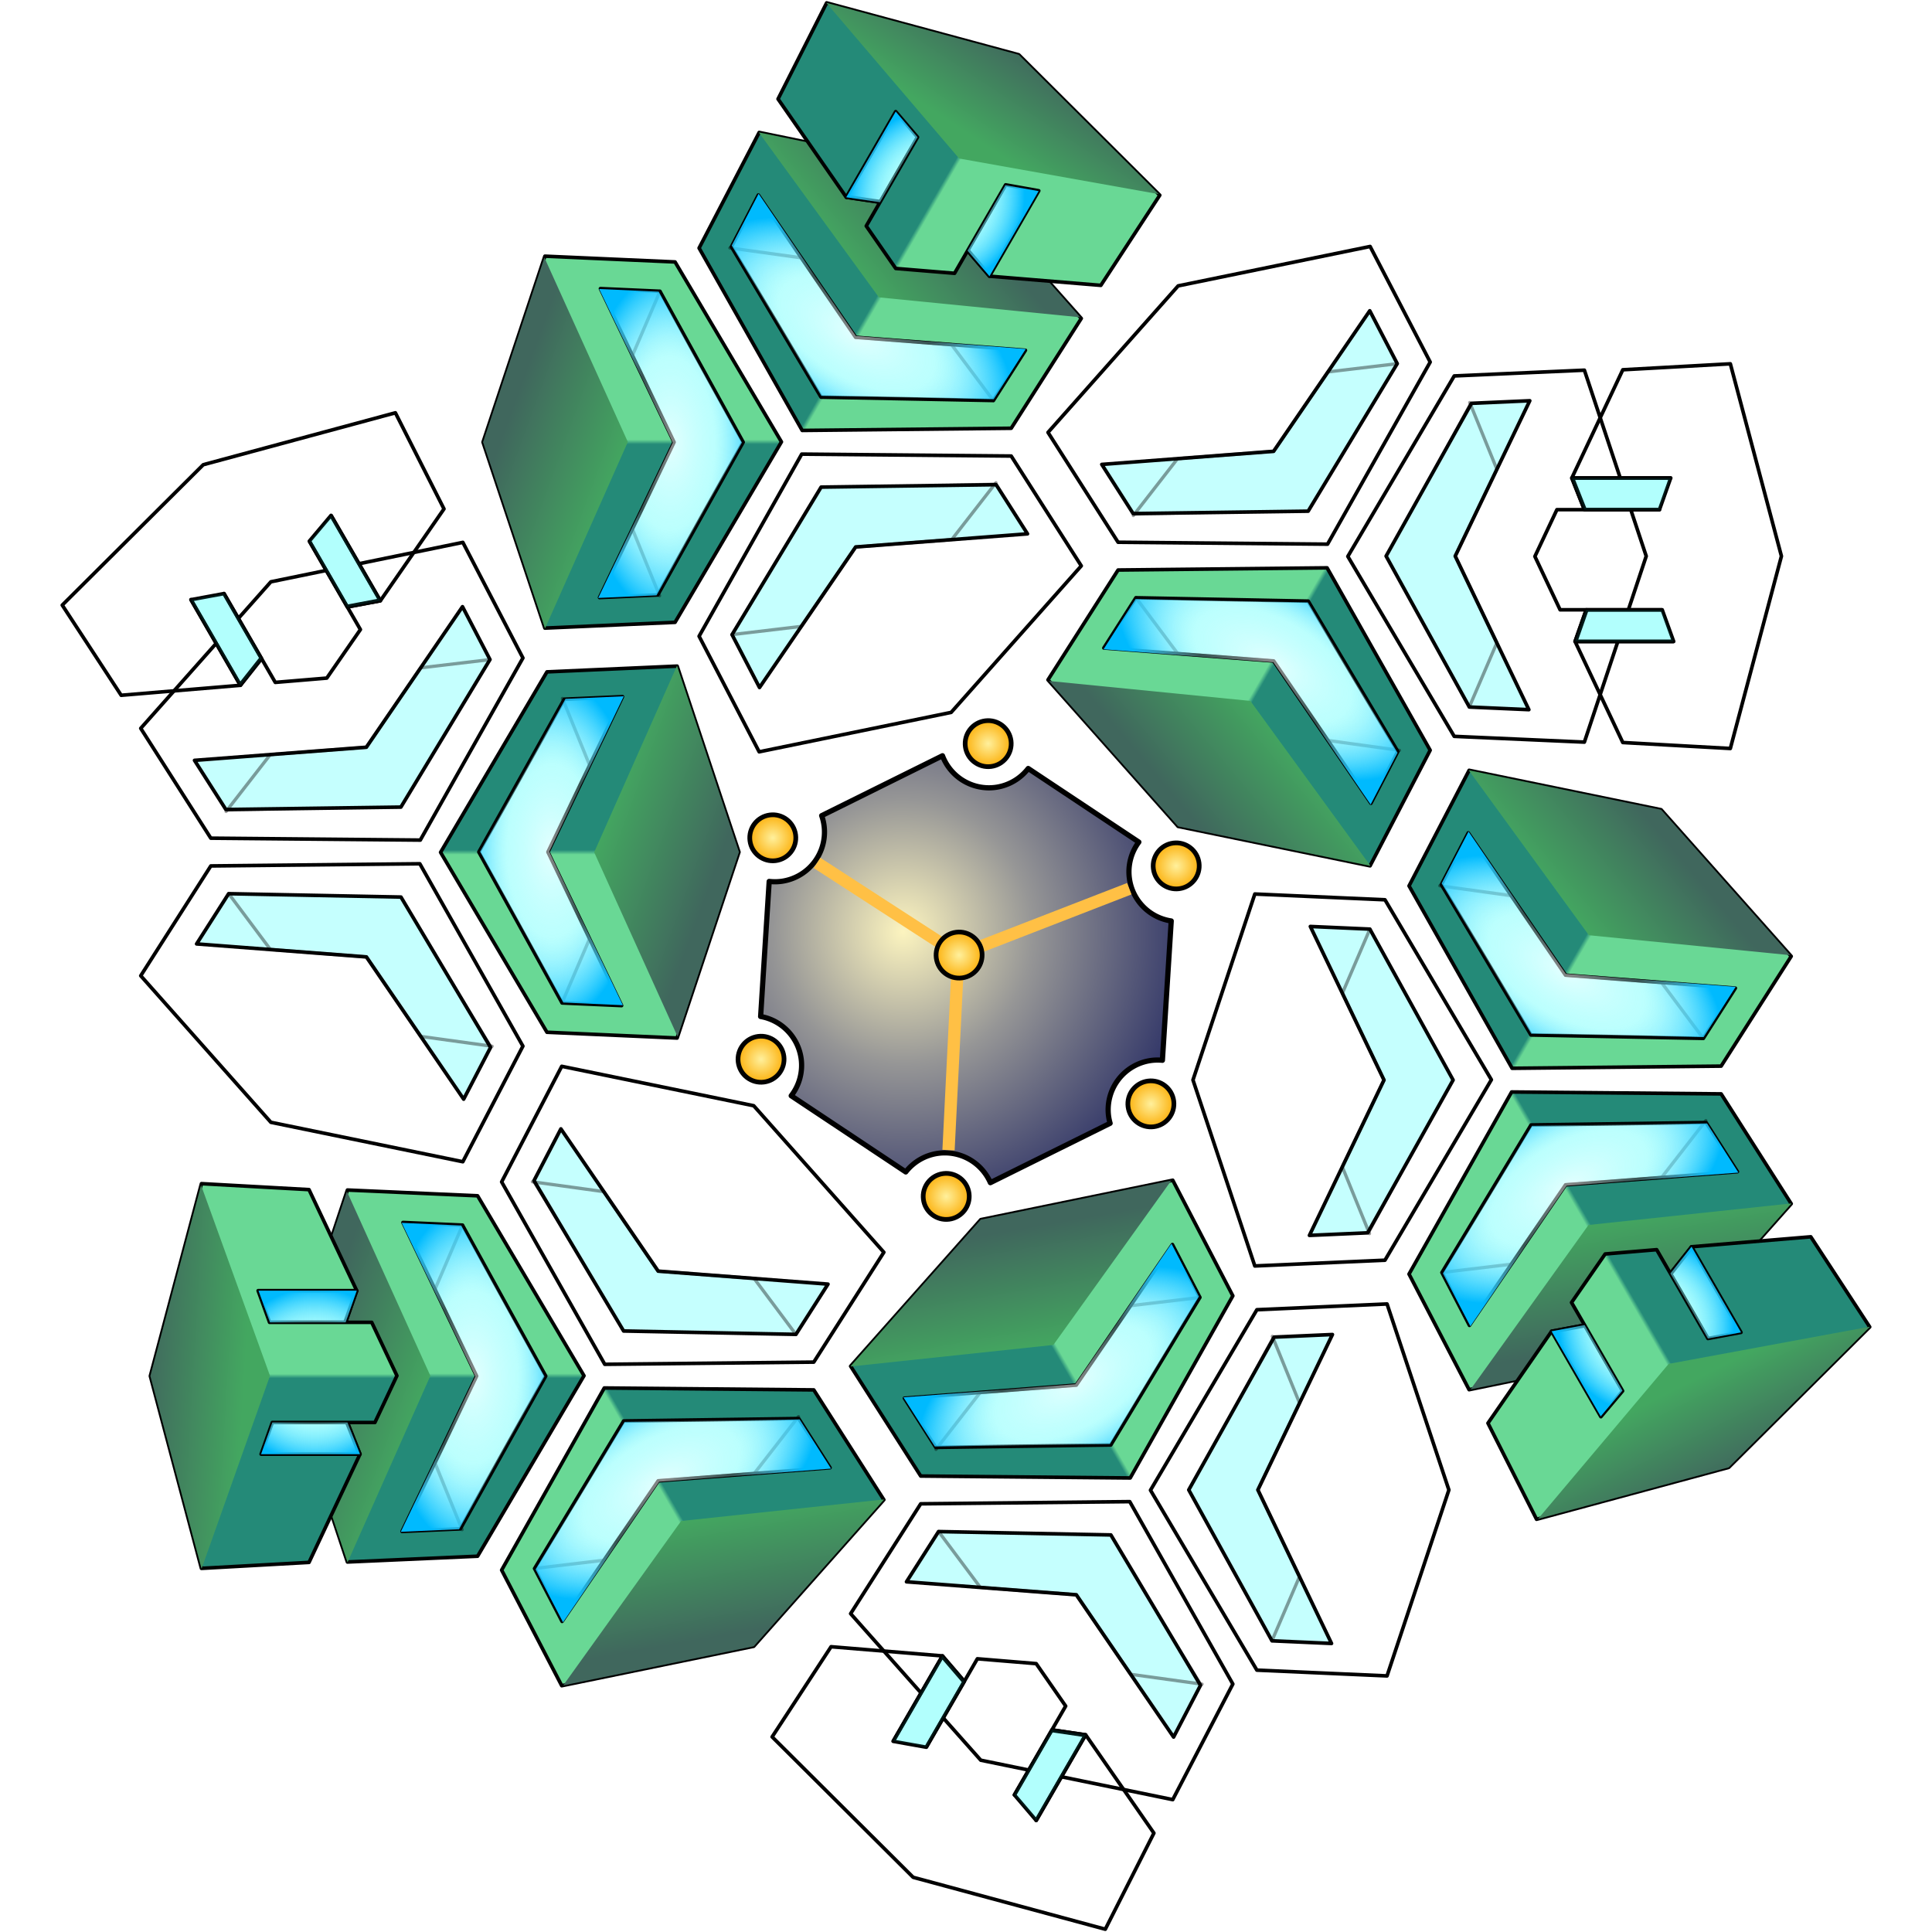 <?xml version="1.0" encoding="UTF-8" standalone="no"?>
<!-- Created with Inkscape (http://www.inkscape.org/) -->

<svg
   xmlns:dc="http://purl.org/dc/elements/1.1/"
   xmlns:cc="http://creativecommons.org/ns#"
   xmlns:rdf="http://www.w3.org/1999/02/22-rdf-syntax-ns#"
   xmlns:svg="http://www.w3.org/2000/svg"
   xmlns="http://www.w3.org/2000/svg"
   xmlns:xlink="http://www.w3.org/1999/xlink"
   xmlns:sodipodi="http://sodipodi.sourceforge.net/DTD/sodipodi-0.dtd"
   xmlns:inkscape="http://www.inkscape.org/namespaces/inkscape"
   width="512"
   height="512"
   viewBox="0 0 512 512"
   id="svg2"
   version="1.1"
   inkscape:version="0.91 r13725"
   sodipodi:docname="logo.svg"
   inkscape:export-filename="/home/frode/Sync/Creations/Software/Edddy/logo.png"
   inkscape:export-xdpi="90"
   inkscape:export-ydpi="90">
  <defs
     id="defs4">
    <inkscape:path-effect
       effect="spiro"
       id="path-effect5740"
       is_visible="true" />
    <inkscape:path-effect
       is_visible="true"
       id="path-effect5736"
       effect="spiro" />
    <inkscape:path-effect
       effect="spiro"
       id="path-effect5732"
       is_visible="true" />
    <inkscape:path-effect
       is_visible="true"
       id="path-effect5728"
       effect="spiro" />
    <inkscape:path-effect
       effect="spiro"
       id="path-effect5720"
       is_visible="true" />
    <inkscape:path-effect
       is_visible="true"
       id="path-effect5574"
       effect="spiro" />
    <linearGradient
       inkscape:collect="always"
       id="linearGradient5550">
      <stop
         style="stop-color:#fff09c;stop-opacity:1"
         offset="0"
         id="stop5552" />
      <stop
         style="stop-color:#fcab00;stop-opacity:1"
         offset="1"
         id="stop5554" />
    </linearGradient>
    <linearGradient
       inkscape:collect="always"
       id="linearGradient5470">
      <stop
         id="stop5474"
         offset="0"
         style="stop-color:#fcf4bf;stop-opacity:1" />
      <stop
         style="stop-color:#969696;stop-opacity:1"
         offset="0.423"
         id="stop5482" />
      <stop
         id="stop5472"
         offset="1"
         style="stop-color:#272c63;stop-opacity:1" />
    </linearGradient>
    <linearGradient
       inkscape:collect="always"
       id="linearGradient5368">
      <stop
         id="stop5372"
         offset="0"
         style="stop-color:#ffffff;stop-opacity:0.534" />
      <stop
         style="stop-color:#a8fffe;stop-opacity:0.329"
         offset="0.5"
         id="stop5378" />
      <stop
         id="stop5370"
         offset="1"
         style="stop-color:#00bafe;stop-opacity:1" />
    </linearGradient>
    <linearGradient
       inkscape:collect="always"
       id="linearGradient4917">
      <stop
         style="stop-color:#248a78;stop-opacity:1"
         offset="0"
         id="stop4919" />
      <stop
         style="stop-color:#69d895;stop-opacity:1"
         offset="1"
         id="stop4921" />
    </linearGradient>
    <linearGradient
       inkscape:collect="always"
       id="linearGradient4358">
      <stop
         style="stop-color:#40675d;stop-opacity:1"
         offset="0"
         id="stop4360" />
      <stop
         style="stop-color:#43a760;stop-opacity:1"
         offset="1"
         id="stop4362" />
    </linearGradient>
    <inkscape:path-effect
       effect="spiro"
       id="path-effect4328"
       is_visible="true" />
    <inkscape:path-effect
       effect="spiro"
       id="path-effect4322"
       is_visible="true" />
    <linearGradient
       inkscape:collect="always"
       id="linearGradient4312">
      <stop
         style="stop-color:#000000;stop-opacity:1;"
         offset="0"
         id="stop4314" />
      <stop
         style="stop-color:#000000;stop-opacity:0;"
         offset="1"
         id="stop4316" />
    </linearGradient>
    <inkscape:path-effect
       is_visible="true"
       id="path-effect4271"
       effect="spiro" />
    <inkscape:path-effect
       effect="spiro"
       id="path-effect4218"
       is_visible="true" />
    <inkscape:perspective
       sodipodi:type="inkscape:persp3d"
       inkscape:vp_x="32.348112 : 521.57706 : 1"
       inkscape:vp_y="0 : 999.99996 : 0"
       inkscape:vp_z="1058.8728 : 820.96603 : 1"
       inkscape:persp3d-origin="372.04724 : 350.78739 : 1"
       id="perspective4136" />
    <linearGradient
       inkscape:collect="always"
       xlink:href="#linearGradient4312"
       id="linearGradient4318"
       x1="-282.664"
       y1="79.622"
       x2="280.963"
       y2="79.622"
       gradientUnits="userSpaceOnUse" />
    <linearGradient
       gradientTransform="translate(279.317,264.77)"
       inkscape:collect="always"
       xlink:href="#linearGradient4358"
       id="linearGradient4860-3"
       gradientUnits="userSpaceOnUse"
       x1="-219.938"
       y1="2.961"
       x2="-5.751"
       y2="80.974" />
    <linearGradient
       gradientTransform="translate(509.075,282.709)"
       inkscape:collect="always"
       xlink:href="#linearGradient4917"
       id="linearGradient4923-4"
       x1="-201.543"
       y1="83.675"
       x2="-201.543"
       y2="75.7"
       gradientUnits="userSpaceOnUse" />
    <filter
       inkscape:collect="always"
       style="color-interpolation-filters:sRGB"
       id="filter5364"
       x="-0.172"
       width="1.344"
       y="-0.107"
       height="1.214">
      <feGaussianBlur
         inkscape:collect="always"
         stdDeviation="13.583"
         id="feGaussianBlur5366" />
    </filter>
    <filter
       inkscape:collect="always"
       style="color-interpolation-filters:sRGB"
       id="filter5380"
       x="-0.038"
       width="1.076"
       y="-0.018"
       height="1.035">
      <feGaussianBlur
         inkscape:collect="always"
         stdDeviation="4.224"
         id="feGaussianBlur5382" />
    </filter>
    <radialGradient
       inkscape:collect="always"
       xlink:href="#linearGradient5368"
       id="radialGradient5374-0"
       cx="72.105"
       cy="81.383"
       fx="72.105"
       fy="81.383"
       r="166.679"
       gradientTransform="matrix(1,0,0,1.925,72.112,141.752)"
       gradientUnits="userSpaceOnUse" />
    <radialGradient
       inkscape:collect="always"
       xlink:href="#linearGradient5470"
       id="radialGradient5478"
       cx="891.501"
       cy="-738.458"
       fx="891.501"
       fy="-738.458"
       r="398.648"
       gradientTransform="matrix(1.439,0,0,1.473,-391.563,347.599)"
       gradientUnits="userSpaceOnUse" />
    <radialGradient
       inkscape:collect="always"
       xlink:href="#linearGradient5550"
       id="radialGradient5556"
       cx="596.059"
       cy="-536.609"
       fx="596.059"
       fy="-536.609"
       r="47.631"
       gradientUnits="userSpaceOnUse" />
    <radialGradient
       inkscape:collect="always"
       xlink:href="#linearGradient5550"
       id="radialGradient5558"
       cx="908.046"
       cy="-236.836"
       fx="908.046"
       fy="-236.836"
       r="47.631"
       gradientUnits="userSpaceOnUse" />
    <radialGradient
       inkscape:collect="always"
       xlink:href="#linearGradient5550"
       id="radialGradient5560"
       cx="1311.33"
       cy="-360.122"
       fx="1311.33"
       fy="-360.122"
       r="47.631"
       gradientUnits="userSpaceOnUse" />
    <radialGradient
       inkscape:collect="always"
       xlink:href="#linearGradient5550"
       id="radialGradient5562"
       cx="1415.435"
       cy="-797.247"
       fx="1415.435"
       fy="-797.247"
       r="47.631"
       gradientUnits="userSpaceOnUse" />
    <radialGradient
       inkscape:collect="always"
       xlink:href="#linearGradient5550"
       id="radialGradient5564"
       cx="1094.581"
       cy="-1069.908"
       fx="1094.581"
       fy="-1069.908"
       r="47.631"
       gradientUnits="userSpaceOnUse" />
    <radialGradient
       inkscape:collect="always"
       xlink:href="#linearGradient5550"
       id="radialGradient5566"
       cx="670.936"
       cy="-946.111"
       fx="670.936"
       fy="-946.111"
       r="47.631"
       gradientUnits="userSpaceOnUse" />
    <radialGradient
       inkscape:collect="always"
       xlink:href="#linearGradient5550"
       id="radialGradient5570"
       gradientUnits="userSpaceOnUse"
       cx="1415.435"
       cy="-797.247"
       fx="1415.435"
       fy="-797.247"
       r="47.631"
       gradientTransform="translate(-425.616,114.077)" />
    <linearGradient
       inkscape:collect="always"
       xlink:href="#linearGradient4917"
       id="linearGradient5706"
       gradientUnits="userSpaceOnUse"
       x1="58.884"
       y1="83.512"
       x2="58.884"
       y2="74.84" />
    <linearGradient
       inkscape:collect="always"
       xlink:href="#linearGradient4358"
       id="linearGradient5708"
       gradientUnits="userSpaceOnUse"
       x1="-219.938"
       y1="2.961"
       x2="-5.751"
       y2="80.974" />
    <radialGradient
       inkscape:collect="always"
       xlink:href="#linearGradient5368"
       id="radialGradient5710"
       gradientUnits="userSpaceOnUse"
       gradientTransform="matrix(1,0,0,1.925,-2.322,-74.574)"
       cx="72.105"
       cy="81.383"
       fx="72.105"
       fy="81.383"
       r="166.679" />
    <linearGradient
       inkscape:collect="always"
       xlink:href="#linearGradient4917"
       id="linearGradient5712"
       gradientUnits="userSpaceOnUse"
       gradientTransform="translate(-25.944,0)"
       x1="-201.543"
       y1="83.675"
       x2="-201.543"
       y2="75.7" />
    <linearGradient
       inkscape:collect="always"
       xlink:href="#linearGradient4358"
       id="linearGradient5714"
       gradientUnits="userSpaceOnUse"
       gradientTransform="translate(-25.944,0)"
       x1="-517.804"
       y1="12.381"
       x2="-326.605"
       y2="23.935" />
    <radialGradient
       inkscape:collect="always"
       xlink:href="#linearGradient5368"
       id="radialGradient5716"
       gradientUnits="userSpaceOnUse"
       gradientTransform="matrix(1,0,0,0.981,-25.944,0.467)"
       cx="-198.662"
       cy="80.255"
       fx="-198.662"
       fy="80.255"
       r="166.679" />
  </defs>
  <sodipodi:namedview
     id="base"
     pagecolor="#414141"
     bordercolor="#666666"
     borderopacity="1.0"
     inkscape:pageopacity="0"
     inkscape:pageshadow="2"
     inkscape:zoom="1.7393908"
     inkscape:cx="264.33625"
     inkscape:cy="256"
     inkscape:document-units="px"
     inkscape:current-layer="layer1"
     showgrid="false"
     showborder="true"
     showguides="true"
     inkscape:guide-bbox="true"
     inkscape:snap-global="false"
     inkscape:window-width="1920"
     inkscape:window-height="1056"
     inkscape:window-x="0"
     inkscape:window-y="0"
     inkscape:window-maximized="1"
     fit-margin-top="0"
     fit-margin-left="0"
     fit-margin-right="0"
     fit-margin-bottom="0"
     units="px" />
  <g
     inkscape:label="Layer 1"
     inkscape:groupmode="layer"
     id="layer1"
     transform="translate(715.264,-621.025)">
    <g
       id="g5660"
       transform="translate(16.182,-0.451)">
      <g
         transform="matrix(0.14,-0.018,0.018,0.14,-603.551,988.038)"
         id="g5452">
        <path
           inkscape:connector-curvature="0"
           style="color:#000000;clip-rule:nonzero;display:inline;overflow:visible;visibility:visible;opacity:1;isolation:auto;mix-blend-mode:normal;color-interpolation:sRGB;color-interpolation-filters:linearRGB;solid-color:#000000;solid-opacity:1;fill:url(#radialGradient5478);fill-opacity:1;fill-rule:evenodd;stroke:#000000;stroke-width:9.791;stroke-linecap:butt;stroke-linejoin:round;stroke-miterlimit:23;stroke-dasharray:none;stroke-dashoffset:0;stroke-opacity:1;marker:none;color-rendering:auto;image-rendering:auto;shape-rendering:auto;text-rendering:auto;enable-background:accumulate"
           d="m 1006.566,-1058.287 -239.285,82.615 a 93.352,93.352 0 0 1 2.061,19.328 93.352,93.352 0 0 1 -93.352,93.352 93.352,93.352 0 0 1 -22.211,-2.781 L 605.5,-616.291 a 93.352,93.352 0 0 1 65.381,88.953 93.352,93.352 0 0 1 -27.393,65.979 l 195.061,169.277 a 93.352,93.352 0 0 1 65.48,-26.928 93.352,93.352 0 0 1 89.537,67.156 l 237.18,-81.887 a 93.352,93.352 0 0 1 -1.147,-13.818 93.352,93.352 0 0 1 93.352,-93.354 93.352,93.352 0 0 1 20.256,2.344 l 49.795,-257.309 a 93.352,93.352 0 0 1 -67.729,-89.732 93.352,93.352 0 0 1 26.299,-64.941 L 1163.168,-1014.053 a 93.352,93.352 0 0 1 -65.934,27.352 93.352,93.352 0 0 1 -90.668,-71.586 z"
           id="path4324" />
        <path
           style="color:#000000;clip-rule:nonzero;display:inline;overflow:visible;visibility:visible;opacity:1;isolation:auto;mix-blend-mode:normal;color-interpolation:sRGB;color-interpolation-filters:linearRGB;solid-color:#000000;solid-opacity:1;fill:none;fill-opacity:1;fill-rule:evenodd;stroke:#ffc045;stroke-width:23;stroke-linecap:butt;stroke-linejoin:round;stroke-miterlimit:23;stroke-dasharray:none;stroke-dashoffset:0;stroke-opacity:1;marker:none;color-rendering:auto;image-rendering:auto;shape-rendering:auto;text-rendering:auto;enable-background:accumulate"
           d="m 747.342,-888.738 242.183,205.072 333.151,-82.328 m -334.279,81.625 -64.987,361.894"
           id="path4326"
           inkscape:path-effect="#path-effect4328"
           inkscape:original-d="m 747.342,-888.73838 242.18273,205.07214 333.15117,-82.32824 m -334.27941,81.62526 -64.98708,361.89411"
           inkscape:connector-curvature="0"
           sodipodi:nodetypes="ccccc" />
        <circle
           style="color:#000000;clip-rule:nonzero;display:inline;overflow:visible;visibility:visible;opacity:1;isolation:auto;mix-blend-mode:normal;color-interpolation:sRGB;color-interpolation-filters:linearRGB;solid-color:#000000;solid-opacity:1;fill:url(#radialGradient5566);fill-opacity:1;fill-rule:evenodd;stroke:#000000;stroke-width:8.808;stroke-linecap:butt;stroke-linejoin:round;stroke-miterlimit:23;stroke-dasharray:none;stroke-dashoffset:0;stroke-opacity:1;marker:none;color-rendering:auto;image-rendering:auto;shape-rendering:auto;text-rendering:auto;enable-background:accumulate"
           id="path4344"
           cx="670.936"
           cy="-946.111"
           r="43.227"
           inkscape:transform-center-x="320.52545"
           inkscape:transform-center-y="-258.59227" />
        <circle
           inkscape:transform-center-y="-258.59227"
           inkscape:transform-center-x="320.52545"
           r="43.227"
           cy="-1069.908"
           cx="1094.581"
           id="circle4348"
           style="color:#000000;clip-rule:nonzero;display:inline;overflow:visible;visibility:visible;opacity:1;isolation:auto;mix-blend-mode:normal;color-interpolation:sRGB;color-interpolation-filters:linearRGB;solid-color:#000000;solid-opacity:1;fill:url(#radialGradient5564);fill-opacity:1;fill-rule:evenodd;stroke:#000000;stroke-width:8.808;stroke-linecap:butt;stroke-linejoin:round;stroke-miterlimit:23;stroke-dasharray:none;stroke-dashoffset:0;stroke-opacity:1;marker:none;color-rendering:auto;image-rendering:auto;shape-rendering:auto;text-rendering:auto;enable-background:accumulate" />
        <circle
           style="color:#000000;clip-rule:nonzero;display:inline;overflow:visible;visibility:visible;opacity:1;isolation:auto;mix-blend-mode:normal;color-interpolation:sRGB;color-interpolation-filters:linearRGB;solid-color:#000000;solid-opacity:1;fill:url(#radialGradient5562);fill-opacity:1;fill-rule:evenodd;stroke:#000000;stroke-width:8.808;stroke-linecap:butt;stroke-linejoin:round;stroke-miterlimit:23;stroke-dasharray:none;stroke-dashoffset:0;stroke-opacity:1;marker:none;color-rendering:auto;image-rendering:auto;shape-rendering:auto;text-rendering:auto;enable-background:accumulate"
           id="circle4350"
           cx="1415.435"
           cy="-797.247"
           r="43.227"
           inkscape:transform-center-x="320.52545"
           inkscape:transform-center-y="-258.59227" />
        <circle
           inkscape:transform-center-y="-258.59227"
           inkscape:transform-center-x="320.52545"
           r="43.227"
           cy="-536.609"
           cx="596.059"
           id="circle4352"
           style="color:#000000;clip-rule:nonzero;display:inline;overflow:visible;visibility:visible;opacity:1;isolation:auto;mix-blend-mode:normal;color-interpolation:sRGB;color-interpolation-filters:linearRGB;solid-color:#000000;solid-opacity:1;fill:url(#radialGradient5556);fill-opacity:1;fill-rule:evenodd;stroke:#000000;stroke-width:8.808;stroke-linecap:butt;stroke-linejoin:round;stroke-miterlimit:23;stroke-dasharray:none;stroke-dashoffset:0;stroke-opacity:1;marker:none;color-rendering:auto;image-rendering:auto;shape-rendering:auto;text-rendering:auto;enable-background:accumulate" />
        <circle
           style="color:#000000;clip-rule:nonzero;display:inline;overflow:visible;visibility:visible;opacity:1;isolation:auto;mix-blend-mode:normal;color-interpolation:sRGB;color-interpolation-filters:linearRGB;solid-color:#000000;solid-opacity:1;fill:url(#radialGradient5558);fill-opacity:1;fill-rule:evenodd;stroke:#000000;stroke-width:8.808;stroke-linecap:butt;stroke-linejoin:round;stroke-miterlimit:23;stroke-dasharray:none;stroke-dashoffset:0;stroke-opacity:1;marker:none;color-rendering:auto;image-rendering:auto;shape-rendering:auto;text-rendering:auto;enable-background:accumulate"
           id="circle4354"
           cx="908.046"
           cy="-236.836"
           r="43.227"
           inkscape:transform-center-x="320.52545"
           inkscape:transform-center-y="-258.59227" />
        <circle
           inkscape:transform-center-y="-258.59227"
           inkscape:transform-center-x="320.52545"
           r="43.227"
           cy="-360.122"
           cx="1311.33"
           id="circle4356"
           style="color:#000000;clip-rule:nonzero;display:inline;overflow:visible;visibility:visible;opacity:1;isolation:auto;mix-blend-mode:normal;color-interpolation:sRGB;color-interpolation-filters:linearRGB;solid-color:#000000;solid-opacity:1;fill:url(#radialGradient5560);fill-opacity:1;fill-rule:evenodd;stroke:#000000;stroke-width:8.808;stroke-linecap:butt;stroke-linejoin:round;stroke-miterlimit:23;stroke-dasharray:none;stroke-dashoffset:0;stroke-opacity:1;marker:none;color-rendering:auto;image-rendering:auto;shape-rendering:auto;text-rendering:auto;enable-background:accumulate" />
        <circle
           inkscape:transform-center-y="-258.59227"
           inkscape:transform-center-x="320.52545"
           r="43.227"
           cy="-683.17"
           cx="989.819"
           id="circle5568"
           style="color:#000000;clip-rule:nonzero;display:inline;overflow:visible;visibility:visible;opacity:1;isolation:auto;mix-blend-mode:normal;color-interpolation:sRGB;color-interpolation-filters:linearRGB;solid-color:#000000;solid-opacity:1;fill:url(#radialGradient5570);fill-opacity:1;fill-rule:evenodd;stroke:#000000;stroke-width:8.808;stroke-linecap:butt;stroke-linejoin:round;stroke-miterlimit:23;stroke-dasharray:none;stroke-dashoffset:0;stroke-opacity:1;marker:none;color-rendering:auto;image-rendering:auto;shape-rendering:auto;text-rendering:auto;enable-background:accumulate" />
      </g>
      <g
         transform="matrix(0.142,0,0,0.142,-616.101,974.826)"
         id="g5522">
        <g
           id="g4250"
           style="fill:#a5a5a5;fill-opacity:1">
          <path
             inkscape:connector-curvature="0"
             id="path4243"
             d="M 49.188,-204.365 -0.492,-82.23 77.172,79.688 -0.58,241.729 50.094,366.312 50.658,366.291 206.354,79.529 49.188,-204.365 Z"
             style="color:#000000;clip-rule:nonzero;display:inline;overflow:visible;visibility:visible;opacity:1;isolation:auto;mix-blend-mode:normal;color-interpolation:sRGB;color-interpolation-filters:linearRGB;solid-color:#000000;solid-opacity:1;fill:#a5a5a5;fill-opacity:1;fill-rule:evenodd;stroke:none;stroke-width:6.11;stroke-linecap:round;stroke-linejoin:round;stroke-miterlimit:23;stroke-dasharray:none;stroke-dashoffset:0;stroke-opacity:1;marker:none;color-rendering:auto;image-rendering:auto;shape-rendering:auto;text-rendering:auto;enable-background:accumulate" />
          <path
             sodipodi:nodetypes="ccccccc"
             inkscape:connector-curvature="0"
             style="color:#000000;clip-rule:nonzero;display:inline;overflow:visible;visibility:visible;opacity:1;isolation:auto;mix-blend-mode:normal;color-interpolation:sRGB;color-interpolation-filters:linearRGB;solid-color:#000000;solid-opacity:1;fill:url(#linearGradient5706);fill-opacity:1;fill-rule:evenodd;stroke:#000000;stroke-width:6.695;stroke-linecap:round;stroke-linejoin:round;stroke-miterlimit:23;stroke-dasharray:none;stroke-dashoffset:0;stroke-opacity:1;marker:none;color-rendering:auto;image-rendering:auto;shape-rendering:auto;text-rendering:auto;enable-background:accumulate"
             d="M -163.893,-267.473 -279.317,79.623 -163.893,426.717 79.028,415.954 277.615,79.113 79.028,-256.708 Z"
             id="path4227" />
          <path
             inkscape:connector-curvature="0"
             id="path4233"
             d="M -60.295,-206.912 77.172,79.688 -61.975,369.678 46.768,364.861 206.186,79.688 50.807,-201.988 -60.295,-206.912 Z"
             style="color:#000000;clip-rule:nonzero;display:inline;overflow:visible;visibility:visible;opacity:1;isolation:auto;mix-blend-mode:normal;color-interpolation:sRGB;color-interpolation-filters:linearRGB;solid-color:#000000;solid-opacity:1;fill:#c5fffe;fill-opacity:1;fill-rule:evenodd;stroke:#000000;stroke-width:6.695;stroke-linecap:round;stroke-linejoin:round;stroke-miterlimit:23;stroke-dasharray:none;stroke-dashoffset:0;stroke-opacity:1;marker:none;color-rendering:auto;image-rendering:auto;shape-rendering:auto;text-rendering:auto;enable-background:accumulate" />
          <path
             inkscape:connector-curvature="0"
             style="color:#000000;clip-rule:nonzero;display:inline;overflow:visible;visibility:visible;opacity:1;isolation:auto;mix-blend-mode:normal;color-interpolation:sRGB;color-interpolation-filters:linearRGB;solid-color:#000000;solid-opacity:1;fill:url(#linearGradient5708);fill-opacity:1;fill-rule:evenodd;stroke:none;stroke-width:6.695;stroke-linecap:round;stroke-linejoin:round;stroke-miterlimit:23;stroke-dasharray:none;stroke-dashoffset:0;stroke-opacity:1;marker:none;color-rendering:auto;image-rendering:auto;shape-rendering:auto;text-rendering:auto;enable-background:accumulate"
             d="M -164.791,-264.77 -279.317,79.623 -163.893,426.717 -163.334,426.693 -9.098,79.223 -164.791,-264.77 Z"
             id="path4229" />
          <path
             sodipodi:nodetypes="ccccc"
             inkscape:connector-curvature="0"
             style="color:#000000;clip-rule:nonzero;display:inline;overflow:visible;visibility:visible;opacity:1;isolation:auto;mix-blend-mode:normal;color-interpolation:sRGB;color-interpolation-filters:linearRGB;solid-color:#000000;solid-opacity:1;fill:none;fill-opacity:1;fill-rule:evenodd;stroke:#000000;stroke-width:6.11;stroke-linecap:round;stroke-linejoin:round;stroke-miterlimit:23;stroke-dasharray:none;stroke-dashoffset:0;stroke-opacity:0.388;marker:none;color-rendering:auto;image-rendering:auto;shape-rendering:auto;text-rendering:auto;enable-background:accumulate"
             d="M 50.912,-201.967 -0.492,-82.23 77.172,79.688 -0.58,241.729 50.094,366.312"
             id="path4248" />
          <path
             style="color:#000000;clip-rule:nonzero;display:inline;overflow:visible;visibility:visible;opacity:1;isolation:auto;mix-blend-mode:normal;color-interpolation:sRGB;color-interpolation-filters:linearRGB;solid-color:#000000;solid-opacity:1;fill:url(#radialGradient5710);fill-opacity:1;fill-rule:evenodd;stroke:none;stroke-width:6.695;stroke-linecap:round;stroke-linejoin:round;stroke-miterlimit:23;stroke-dasharray:none;stroke-dashoffset:0;stroke-opacity:1;marker:none;filter:url(#filter5380);color-rendering:auto;image-rendering:auto;shape-rendering:auto;text-rendering:auto;enable-background:accumulate"
             d="M -62.617,-206.189 74.85,80.411 -64.297,370.401 44.445,365.585 203.863,80.411 48.484,-201.265 l -111.102,-4.924 z"
             id="path5252"
             inkscape:connector-curvature="0" />
        </g>
        <use
           x="0"
           y="0"
           xlink:href="#g4250"
           id="use4257"
           inkscape:transform-center-x="-177.43863"
           width="100%"
           height="100%"
           transform="matrix(-0.5,0.866,-0.866,-0.5,523.641,-143.08)"
           inkscape:transform-center-y="-299.91618"
           style="fill:#a5a5a5;fill-opacity:1" />
        <use
           x="0"
           y="0"
           xlink:href="#use4257"
           inkscape:transform-center-x="-177.43945"
           inkscape:transform-center-y="300.17068"
           id="use4259"
           transform="matrix(-0.5,0.866,-0.866,-0.5,523.641,-143.08)"
           width="100%"
           height="100%"
           style="fill:#a5a5a5;fill-opacity:1" />
        <g
           id="g5496">
          <path
             sodipodi:nodetypes="cccccccc"
             inkscape:connector-curvature="0"
             style="color:#000000;clip-rule:nonzero;display:inline;overflow:visible;visibility:visible;opacity:1;isolation:auto;mix-blend-mode:normal;color-interpolation:sRGB;color-interpolation-filters:linearRGB;solid-color:#000000;solid-opacity:1;fill:#c5fffe;fill-opacity:1;fill-rule:evenodd;stroke:#000000;stroke-width:6.695;stroke-linecap:round;stroke-linejoin:round;stroke-miterlimit:23;stroke-dasharray:none;stroke-dashoffset:0;stroke-opacity:1;marker:none;color-rendering:auto;image-rendering:auto;shape-rendering:auto;text-rendering:auto;enable-background:accumulate"
             d="m -308.428,-20.532 141.197,0 20.735,-59.104 -183.303,0 m 4.825,305.098 184.529,0 -23.415,-59.104 -140.155,0"
             id="path4191" />
          <path
             inkscape:connector-curvature="0"
             id="path4152"
             d="m -436.303,-279.362 -95.369,358.985 95.369,358.983 200.713,-11.132 95.145,-202.013 -184.529,0 20.959,-59.104 191.408,0 41.1,-87.262 -47.066,-99.628 -190.601,0 -21.371,-59.104 184.049,0 -89.094,-188.592 -200.713,-11.134 z"
             style="color:#000000;clip-rule:nonzero;display:inline;overflow:visible;visibility:visible;opacity:1;isolation:auto;mix-blend-mode:normal;color-interpolation:sRGB;color-interpolation-filters:linearRGB;solid-color:#000000;solid-opacity:1;fill:url(#linearGradient5712);fill-opacity:1;fill-rule:evenodd;stroke:#000000;stroke-width:6.695;stroke-linecap:round;stroke-linejoin:round;stroke-miterlimit:23;stroke-dasharray:none;stroke-dashoffset:0;stroke-opacity:1;marker:none;color-rendering:auto;image-rendering:auto;shape-rendering:auto;text-rendering:auto;enable-background:accumulate" />
          <path
             inkscape:connector-curvature="0"
             id="path4177"
             d="m -437.045,-276.566 -94.627,356.189 95.369,358.983 0.461,-0.025 L -308.404,79.21 -437.045,-276.566 Z"
             style="color:#000000;clip-rule:nonzero;display:inline;overflow:visible;visibility:visible;opacity:1;isolation:auto;mix-blend-mode:normal;color-interpolation:sRGB;color-interpolation-filters:linearRGB;solid-color:#000000;solid-opacity:1;fill:url(#linearGradient5714);fill-opacity:1;fill-rule:evenodd;stroke:none;stroke-width:6.695;stroke-linecap:round;stroke-linejoin:round;stroke-miterlimit:23;stroke-dasharray:none;stroke-dashoffset:0;stroke-opacity:1;marker:none;color-rendering:auto;image-rendering:auto;shape-rendering:auto;text-rendering:auto;enable-background:accumulate" />
          <path
             id="path4194"
             d="m -167.913,-20.532 20.735,-59.104 m 6.052,305.098 -23.415,-59.104"
             style="color:#000000;clip-rule:nonzero;display:inline;overflow:visible;visibility:visible;opacity:1;isolation:auto;mix-blend-mode:normal;color-interpolation:sRGB;color-interpolation-filters:linearRGB;solid-color:#000000;solid-opacity:1;fill:#a5a5a5;fill-opacity:1;fill-rule:evenodd;stroke:#000000;stroke-width:7.787;stroke-linecap:butt;stroke-linejoin:round;stroke-miterlimit:23;stroke-dasharray:none;stroke-dashoffset:0;stroke-opacity:1;marker:none;color-rendering:auto;image-rendering:auto;shape-rendering:auto;text-rendering:auto;enable-background:accumulate"
             inkscape:connector-curvature="0"
             sodipodi:nodetypes="cccc" />
          <path
             id="path5254"
             d="m -308.428,-20.532 141.197,0 20.735,-59.104 -183.303,0 m 4.825,305.098 184.529,0 -23.415,-59.104 -140.155,0"
             style="color:#000000;clip-rule:nonzero;display:inline;overflow:visible;visibility:visible;opacity:1;isolation:auto;mix-blend-mode:normal;color-interpolation:sRGB;color-interpolation-filters:linearRGB;solid-color:#000000;solid-opacity:1;fill:#00faf6;fill-opacity:0.096;fill-rule:evenodd;stroke:none;stroke-width:6.695;stroke-linecap:round;stroke-linejoin:round;stroke-miterlimit:23;stroke-dasharray:none;stroke-dashoffset:0;stroke-opacity:1;marker:none;filter:url(#filter5364);color-rendering:auto;image-rendering:auto;shape-rendering:auto;text-rendering:auto;enable-background:accumulate"
             inkscape:connector-curvature="0"
             sodipodi:nodetypes="cccccccc" />
          <path
             sodipodi:nodetypes="cccccccc"
             inkscape:connector-curvature="0"
             style="color:#000000;clip-rule:nonzero;display:inline;overflow:visible;visibility:visible;opacity:1;isolation:auto;mix-blend-mode:normal;color-interpolation:sRGB;color-interpolation-filters:linearRGB;solid-color:#000000;solid-opacity:1;fill:url(#radialGradient5716);fill-opacity:1;fill-rule:evenodd;stroke:none;stroke-width:6.695;stroke-linecap:round;stroke-linejoin:round;stroke-miterlimit:23;stroke-dasharray:none;stroke-dashoffset:0;stroke-opacity:1;marker:none;filter:url(#filter5380);color-rendering:auto;image-rendering:auto;shape-rendering:auto;text-rendering:auto;enable-background:accumulate"
             d="m -308.428,-20.532 141.197,0 20.735,-59.104 -183.303,0 m 4.825,305.098 184.529,0 -23.415,-59.104 -140.155,0"
             id="path5388" />
        </g>
      </g>
      <use
         transform="matrix(0.5,-0.866,0.866,0.5,-997.64,26.99)"
         height="100%"
         width="100%"
         inkscape:transform-center-y="156.06927"
         inkscape:transform-center-x="-38.264747"
         id="use5540"
         xlink:href="#g5522"
         y="0"
         x="0" />
      <use
         height="100%"
         width="100%"
         transform="matrix(0.5,-0.866,0.866,0.5,-997.64,26.99)"
         id="use5542"
         inkscape:transform-center-y="47.440414"
         inkscape:transform-center-x="-149.88599"
         xlink:href="#use5540"
         y="0"
         x="0" />
      <use
         height="100%"
         width="100%"
         transform="matrix(0.5,-0.866,0.866,0.5,-997.64,26.99)"
         id="use5544"
         inkscape:transform-center-y="-108.62888"
         inkscape:transform-center-x="-119.01351"
         xlink:href="#use5542"
         y="0"
         x="0" />
      <use
         height="100%"
         width="100%"
         transform="matrix(-0.5,-0.866,0.866,-0.5,-1473.085,904.466)"
         id="use5546"
         inkscape:transform-center-y="-156.0693"
         inkscape:transform-center-x="38.264718"
         xlink:href="#use5542"
         y="0"
         x="0" />
      <use
         height="100%"
         width="100%"
         transform="matrix(-0.5,-0.866,0.866,-0.5,-1473.085,904.466)"
         id="use5548"
         inkscape:transform-center-y="-47.440411"
         inkscape:transform-center-x="149.88595"
         xlink:href="#use5544"
         y="0"
         x="0" />
    </g>
  </g>
</svg>
